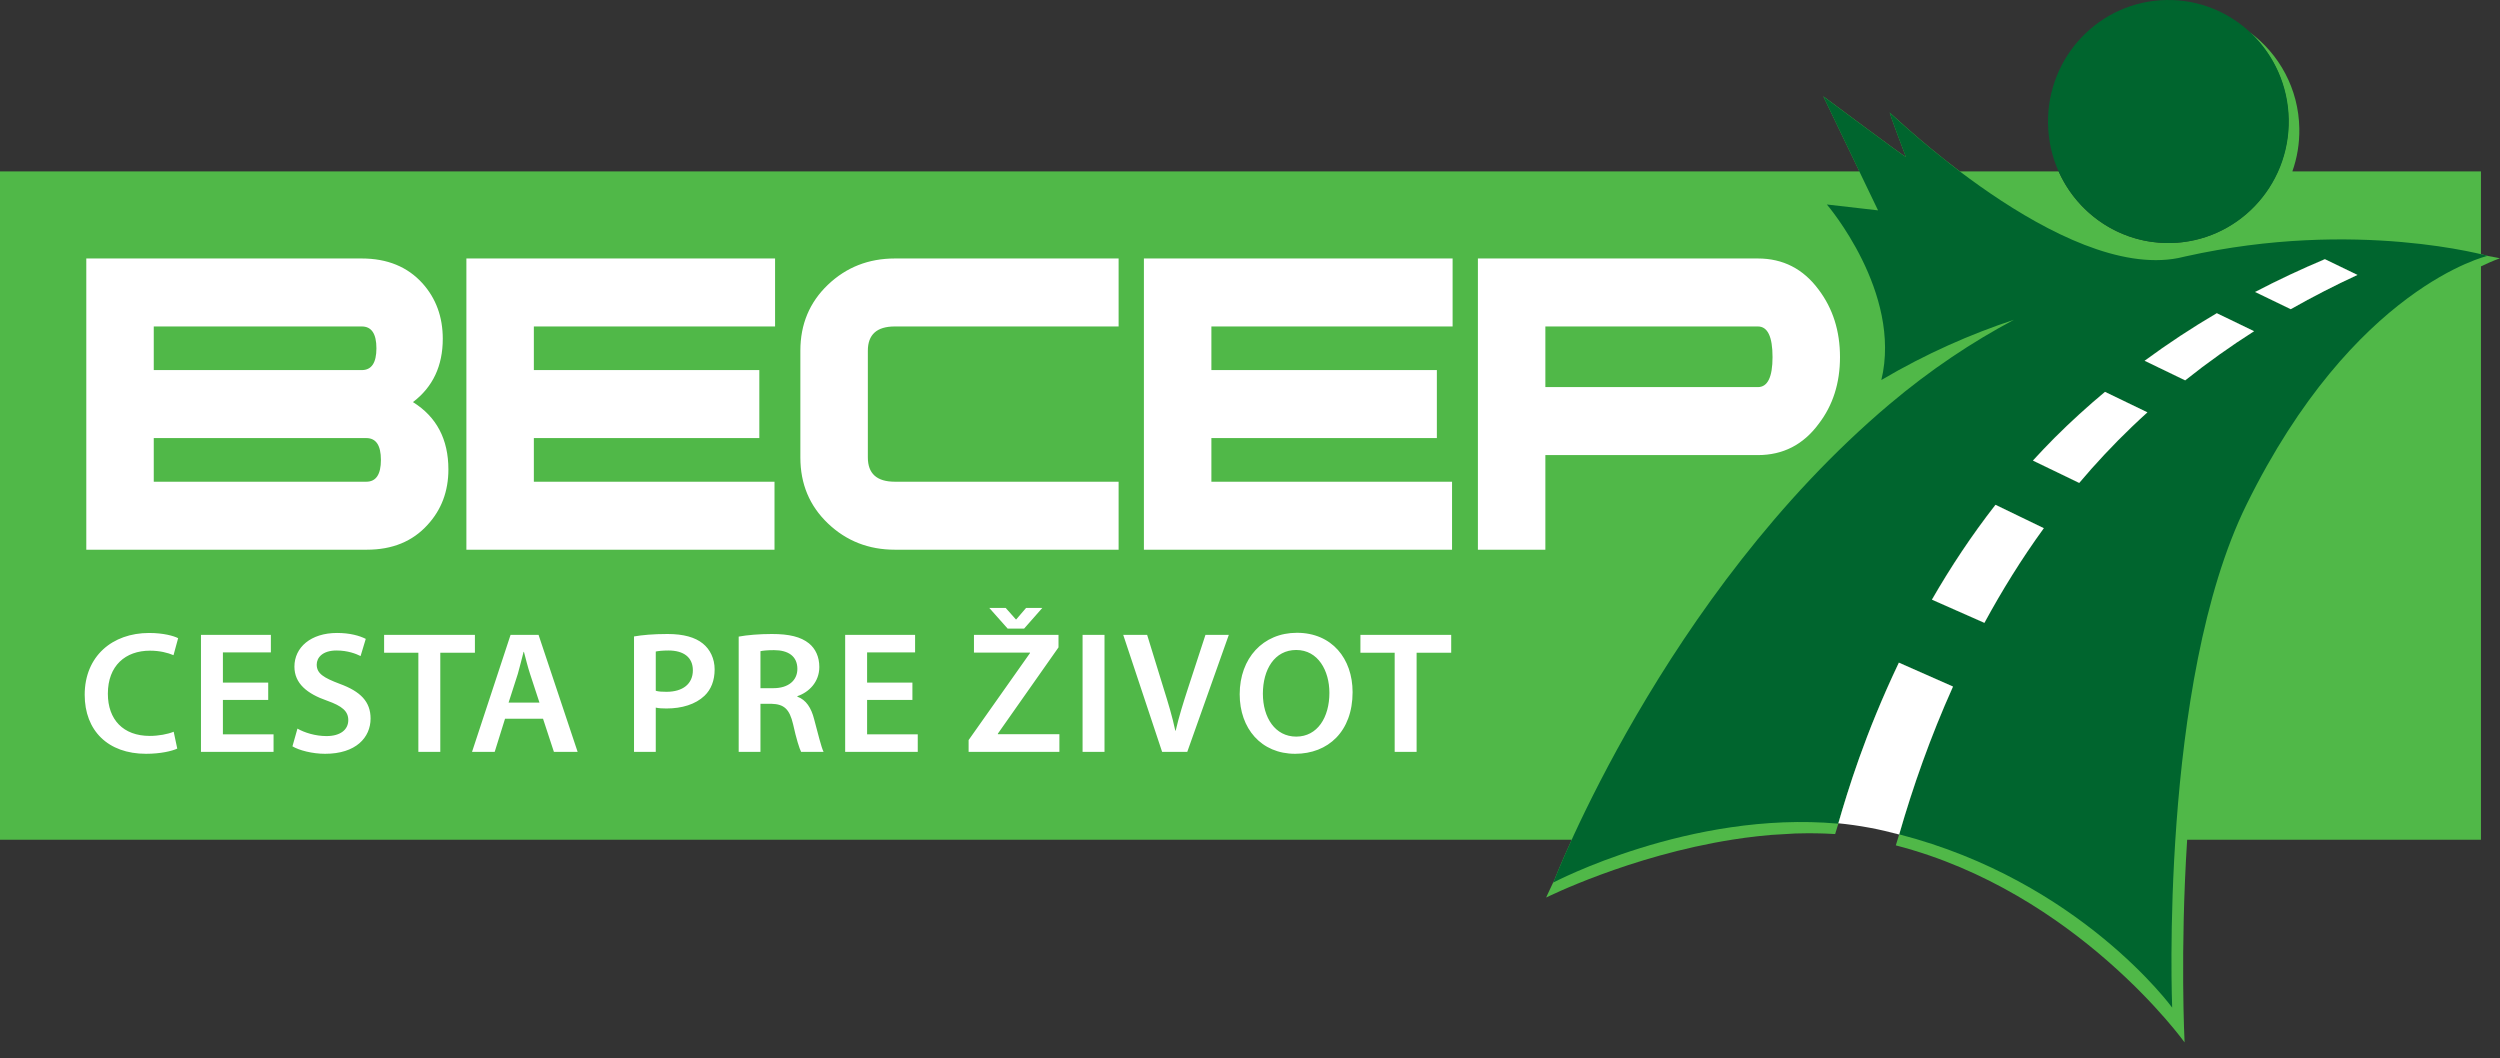 <svg width="137" height="58" viewBox="0 0 137 58" fill="none" xmlns="http://www.w3.org/2000/svg">
<rect x="0" y="0" width="137" height="58" fill="#333333" stroke="none"/>
<path d="M129.189 15.064C127.961 15.631 126.739 16.256 125.531 16.942L123.577 15.998C124.845 15.336 126.124 14.739 127.401 14.2L129.189 15.064ZM114.502 22.202C114.784 21.955 115.067 21.71 115.352 21.471L117.677 22.594C117.396 22.849 117.117 23.107 116.841 23.372C115.823 24.345 114.875 25.36 113.988 26.406C113.972 26.425 113.955 26.444 113.938 26.463L111.402 25.238C111.786 24.818 112.178 24.403 112.585 23.996C112.926 23.655 113.272 23.326 113.62 23.002C113.912 22.73 114.206 22.463 114.502 22.202ZM109.351 27.661L112 28.942C111.874 29.116 111.755 29.293 111.632 29.468C110.561 30.991 109.599 32.553 108.744 34.131L105.866 32.859C106.505 31.75 107.195 30.652 107.942 29.575C108.39 28.929 108.859 28.29 109.351 27.661ZM117.522 19.767C118.816 18.817 120.138 17.947 121.479 17.161L123.523 18.148C122.973 18.499 122.427 18.867 121.886 19.246C121.163 19.753 120.449 20.283 119.746 20.842L117.522 19.767ZM136.315 14.023C136.318 14.022 136.325 14.02 136.325 14.02C136.343 14.025 136.212 13.988 135.956 13.927V9.394H125.621C125.881 8.659 126.018 7.866 126.003 7.039C125.966 4.864 124.898 2.951 123.279 1.764C124.558 2.954 125.372 4.648 125.405 6.542C125.464 9.957 122.965 12.815 119.691 13.257C119.645 13.263 119.598 13.27 119.552 13.275C119.479 13.283 119.406 13.29 119.332 13.296C119.23 13.303 119.126 13.309 119.022 13.312C118.992 13.313 118.961 13.316 118.93 13.317C118.889 13.317 118.849 13.314 118.807 13.314C118.678 13.314 118.549 13.312 118.421 13.305C118.293 13.297 118.167 13.283 118.041 13.268C118.003 13.263 117.965 13.261 117.928 13.255C117.778 13.235 117.629 13.209 117.483 13.178C117.473 13.176 117.463 13.174 117.452 13.172C115.383 12.728 113.667 11.303 112.814 9.394H107.402C105.123 7.672 103.561 6.156 103.559 6.171C103.549 6.238 104.444 8.601 104.444 8.601C104.401 8.622 99.918 5.279 99.918 5.279L101.895 9.394H0V46.018H86.13C85.504 47.386 85.171 48.236 85.128 48.348C85.125 48.35 85.117 48.354 85.115 48.355C84.859 48.89 84.728 49.186 84.728 49.186C84.728 49.186 89.298 46.9 94.942 46.011C95.15 45.978 95.614 45.912 95.636 45.909C95.844 45.882 96.32 45.826 96.348 45.823C96.553 45.8 97.034 45.756 97.069 45.753C97.27 45.736 98.191 45.682 98.389 45.675C98.428 45.674 98.466 45.674 98.505 45.673C99.17 45.654 99.839 45.662 100.508 45.703C100.522 45.704 100.565 45.706 100.565 45.706C100.565 45.706 100.565 45.706 100.566 45.706C100.567 45.702 101.439 42.858 101.457 42.805C101.56 42.495 102.057 41.079 102.172 40.771C102.21 40.667 102.253 40.562 102.292 40.457C102.393 40.192 102.705 39.401 102.758 39.271C102.855 39.03 102.952 38.789 103.053 38.547C103.132 38.361 103.456 37.615 103.539 37.429C103.706 37.056 103.878 36.683 104.056 36.31L107.023 37.621C105.779 40.39 104.818 43.138 104.076 45.72C104.076 45.72 103.92 46.226 103.891 46.327C113.809 48.888 119.715 57.123 119.715 57.123C119.715 57.123 119.464 52.166 119.856 46.018H135.956V14.598C136.611 14.283 136.998 14.153 136.998 14.153C137.023 14.16 136.781 14.104 136.315 14.023Z" fill="#50B848"/>
<path d="M118.944 13.318C122.587 13.254 125.489 10.221 125.425 6.543C125.361 2.866 122.357 -0.063 118.714 0.001C115.07 0.065 112.169 3.098 112.232 6.776C112.296 10.453 115.301 13.382 118.944 13.318Z" fill="#00652E"/>
<path d="M127.399 14.202L129.186 15.066C127.959 15.633 126.737 16.258 125.529 16.944L123.575 16C124.843 15.338 126.121 14.741 127.399 14.202ZM123.521 18.15C122.236 18.968 120.974 19.865 119.743 20.844L117.52 19.769C118.813 18.819 120.135 17.949 121.477 17.163L123.521 18.15ZM109.348 27.663L111.997 28.943C110.774 30.631 109.695 32.373 108.742 34.133L105.864 32.861C106.886 31.087 108.038 29.341 109.348 27.663ZM113.936 26.465L111.399 25.239C111.784 24.82 112.176 24.405 112.583 23.998C113.479 23.101 114.405 22.264 115.35 21.473L117.675 22.596C117.394 22.851 117.115 23.109 116.839 23.373C115.802 24.365 114.837 25.399 113.936 26.465ZM119.765 14.051C119.765 14.051 119.766 14.051 119.766 14.051C119.77 14.049 119.775 14.048 119.779 14.047C119.765 14.051 119.75 14.054 119.735 14.058C119.613 14.085 119.491 14.112 119.368 14.141C113.028 15.382 103.562 6.137 103.556 6.173C103.546 6.24 104.442 8.603 104.442 8.603C104.399 8.624 99.915 5.281 99.915 5.281L102.917 11.528L100.112 11.206C100.112 11.206 104.251 16.024 103.098 20.825C105.552 19.377 107.997 18.307 110.36 17.526C108.088 18.734 105.798 20.25 103.547 22.15C91.149 32.614 85.121 48.363 85.121 48.363C85.121 48.363 92.622 44.408 100.731 45.136C101.551 42.3 102.631 39.3 104.054 36.312L107.021 37.623C105.777 40.392 104.816 43.14 104.074 45.722C113.992 48.282 119.035 55.218 119.035 55.218C119.035 55.218 118.312 37.402 123.105 27.66C128.99 15.695 136.323 14.022 136.323 14.022C136.451 14.058 129.149 11.954 119.765 14.051Z" fill="#00652E"/>
<path d="M107.026 37.623L104.058 36.312C102.171 40.277 101.254 43.348 100.741 45.116C101.279 45.169 101.859 45.248 102.478 45.364C102.991 45.459 103.529 45.586 104.075 45.732L104.078 45.722C104.82 43.14 105.781 40.392 107.026 37.623ZM112.002 28.944L109.353 27.663C108.043 29.341 106.891 31.087 105.869 32.861L108.746 34.133C109.7 32.374 110.779 30.631 112.002 28.944ZM117.679 22.596L115.354 21.473C114.409 22.264 113.484 23.101 112.587 23.998C112.181 24.405 111.788 24.82 111.404 25.24L113.941 26.465C114.841 25.399 115.807 24.365 116.843 23.373C117.119 23.109 117.398 22.851 117.679 22.596ZM119.748 20.844C120.978 19.865 122.24 18.968 123.525 18.15L121.481 17.163C120.14 17.949 118.818 18.819 117.525 19.77L119.748 20.844ZM129.191 15.066L127.403 14.202C126.126 14.741 124.848 15.338 123.579 16L125.533 16.944C126.742 16.258 127.964 15.633 129.191 15.066Z" fill="white"/>
<path d="M96.333 21.213H84.686V17.89H96.333C96.867 17.89 97.135 18.449 97.135 19.567C97.135 20.665 96.867 21.213 96.333 21.213ZM99.661 15.872C98.819 14.734 97.709 14.165 96.333 14.165H80.989V30.124H84.686V24.939H96.333C97.709 24.939 98.819 24.37 99.661 23.231C100.442 22.217 100.832 20.995 100.832 19.567C100.832 18.139 100.442 16.907 99.661 15.872ZM79.602 14.165H62.686V30.124H79.572V26.398H66.384V24.007H78.74V20.281H66.384V17.89H79.603V14.165H79.602ZM61.3 26.398H49.037C48.05 26.398 47.558 25.954 47.558 25.067V19.221C47.558 18.334 48.05 17.89 49.037 17.89H61.3V14.165H49.037C47.599 14.165 46.376 14.645 45.37 15.605C44.363 16.566 43.86 17.77 43.86 19.216V25.072C43.86 26.519 44.363 27.722 45.37 28.683C46.376 29.643 47.599 30.124 49.037 30.124H61.3V26.398ZM42.474 14.165H25.558V30.124H42.443V26.398H29.255V24.007H41.611V20.281H29.255V17.89H42.474V14.165ZM8.426 26.398V24.007H20.075C20.607 24.007 20.874 24.406 20.874 25.203C20.874 26 20.607 26.398 20.075 26.398H8.426ZM8.426 20.281V17.89H19.826C20.36 17.89 20.628 18.289 20.628 19.086C20.628 19.883 20.36 20.281 19.826 20.281H8.426ZM24.264 18.565C24.264 17.367 23.894 16.355 23.154 15.528C22.332 14.619 21.223 14.165 19.826 14.165H4.729V30.124H20.104C21.501 30.124 22.61 29.669 23.432 28.76C24.191 27.934 24.572 26.922 24.572 25.724C24.572 24.071 23.924 22.842 22.63 22.035C23.719 21.209 24.264 20.052 24.264 18.565Z" fill="white"/>
<path d="M76.428 41.203H77.63V35.771H79.526V34.791H74.551V35.771H76.428V41.203ZM71.033 35.619C72.236 35.619 72.851 36.76 72.851 37.968C72.851 39.31 72.197 40.366 71.033 40.366C69.88 40.366 69.206 39.329 69.206 38.016C69.206 36.694 69.841 35.619 71.033 35.619ZM71.072 34.677C69.215 34.677 67.935 36.066 67.935 38.045C67.935 39.919 69.108 41.308 70.975 41.308C72.783 41.308 74.122 40.08 74.122 37.93C74.122 36.094 72.988 34.677 71.072 34.677ZM65.062 41.203L67.339 34.791H66.059L65.101 37.721C64.847 38.501 64.602 39.281 64.427 40.042H64.407C64.241 39.262 64.016 38.52 63.762 37.712L62.863 34.791H61.553L63.684 41.203H65.062V41.203ZM60.527 34.791H59.325V41.203H60.527V34.791ZM56.12 34.449L57.117 33.316H56.227L55.69 33.944H55.67L55.113 33.316H54.214L55.221 34.449H56.12ZM53.08 41.203H58.055V40.233H54.683V40.204L58.006 35.476V34.791H53.373V35.761H56.443V35.79L53.08 40.556V41.203ZM50 37.407H47.517V35.752H50.147V34.791H46.315V41.203H50.293V40.242H47.517V38.358H50V37.407ZM41.673 35.685C41.79 35.657 42.035 35.628 42.416 35.628C43.198 35.628 43.696 35.961 43.696 36.656C43.696 37.293 43.198 37.712 42.386 37.712H41.673V35.685ZM40.48 41.203H41.673V38.568H42.279C42.963 38.587 43.266 38.853 43.462 39.69C43.638 40.489 43.804 41.013 43.901 41.203H45.133C45.006 40.956 44.83 40.214 44.615 39.414C44.459 38.796 44.175 38.349 43.696 38.178V38.149C44.322 37.94 44.899 37.379 44.899 36.551C44.899 35.999 44.693 35.552 44.332 35.257C43.882 34.896 43.247 34.743 42.298 34.743C41.605 34.743 40.94 34.8 40.48 34.886V41.203ZM35.936 35.704C36.063 35.676 36.298 35.647 36.63 35.647C37.461 35.647 37.969 36.018 37.969 36.732C37.969 37.474 37.422 37.911 36.523 37.911C36.278 37.911 36.093 37.902 35.936 37.854V35.704ZM34.744 41.203H35.936V38.777C36.102 38.815 36.298 38.825 36.523 38.825C37.373 38.825 38.116 38.596 38.605 38.13C38.966 37.788 39.162 37.293 39.162 36.684C39.162 36.085 38.908 35.581 38.517 35.267C38.096 34.924 37.461 34.743 36.581 34.743C35.78 34.743 35.184 34.801 34.744 34.877V41.203ZM27.871 38.501L28.379 36.922C28.487 36.541 28.595 36.094 28.692 35.723H28.712C28.809 36.094 28.917 36.532 29.044 36.922L29.562 38.501H27.871ZM29.758 39.386L30.354 41.203H31.654L29.513 34.791H27.979L25.867 41.203H27.109L27.676 39.386H29.758ZM22.926 41.203H24.128V35.771H26.025V34.791H21.049V35.771H22.926V41.203ZM16.026 40.899C16.388 41.117 17.111 41.308 17.815 41.308C19.506 41.308 20.308 40.413 20.308 39.376C20.308 38.454 19.76 37.892 18.616 37.474C17.737 37.141 17.356 36.912 17.356 36.418C17.356 36.037 17.678 35.647 18.441 35.647C19.056 35.647 19.516 35.828 19.76 35.952L20.044 35.01C19.701 34.839 19.183 34.686 18.47 34.686C17.033 34.686 16.134 35.476 16.134 36.532C16.134 37.455 16.828 38.016 17.922 38.397C18.753 38.691 19.086 38.977 19.086 39.462C19.086 39.985 18.656 40.337 17.893 40.337C17.277 40.337 16.681 40.147 16.3 39.928L16.026 40.899ZM14.698 37.407H12.215V35.752H14.844V34.791H11.013V41.203H14.991V40.242H12.215V38.358H14.698V37.407ZM9.518 40.099C9.196 40.233 8.687 40.328 8.208 40.328C6.752 40.328 5.911 39.434 5.911 38.016C5.911 36.475 6.879 35.657 8.218 35.657C8.756 35.657 9.196 35.771 9.508 35.904L9.762 34.972C9.518 34.848 8.961 34.687 8.169 34.687C6.156 34.687 4.641 35.961 4.641 38.074C4.641 40.033 5.911 41.308 8.003 41.308C8.805 41.308 9.43 41.156 9.714 41.023L9.518 40.099Z" fill="white"/>
</svg>

